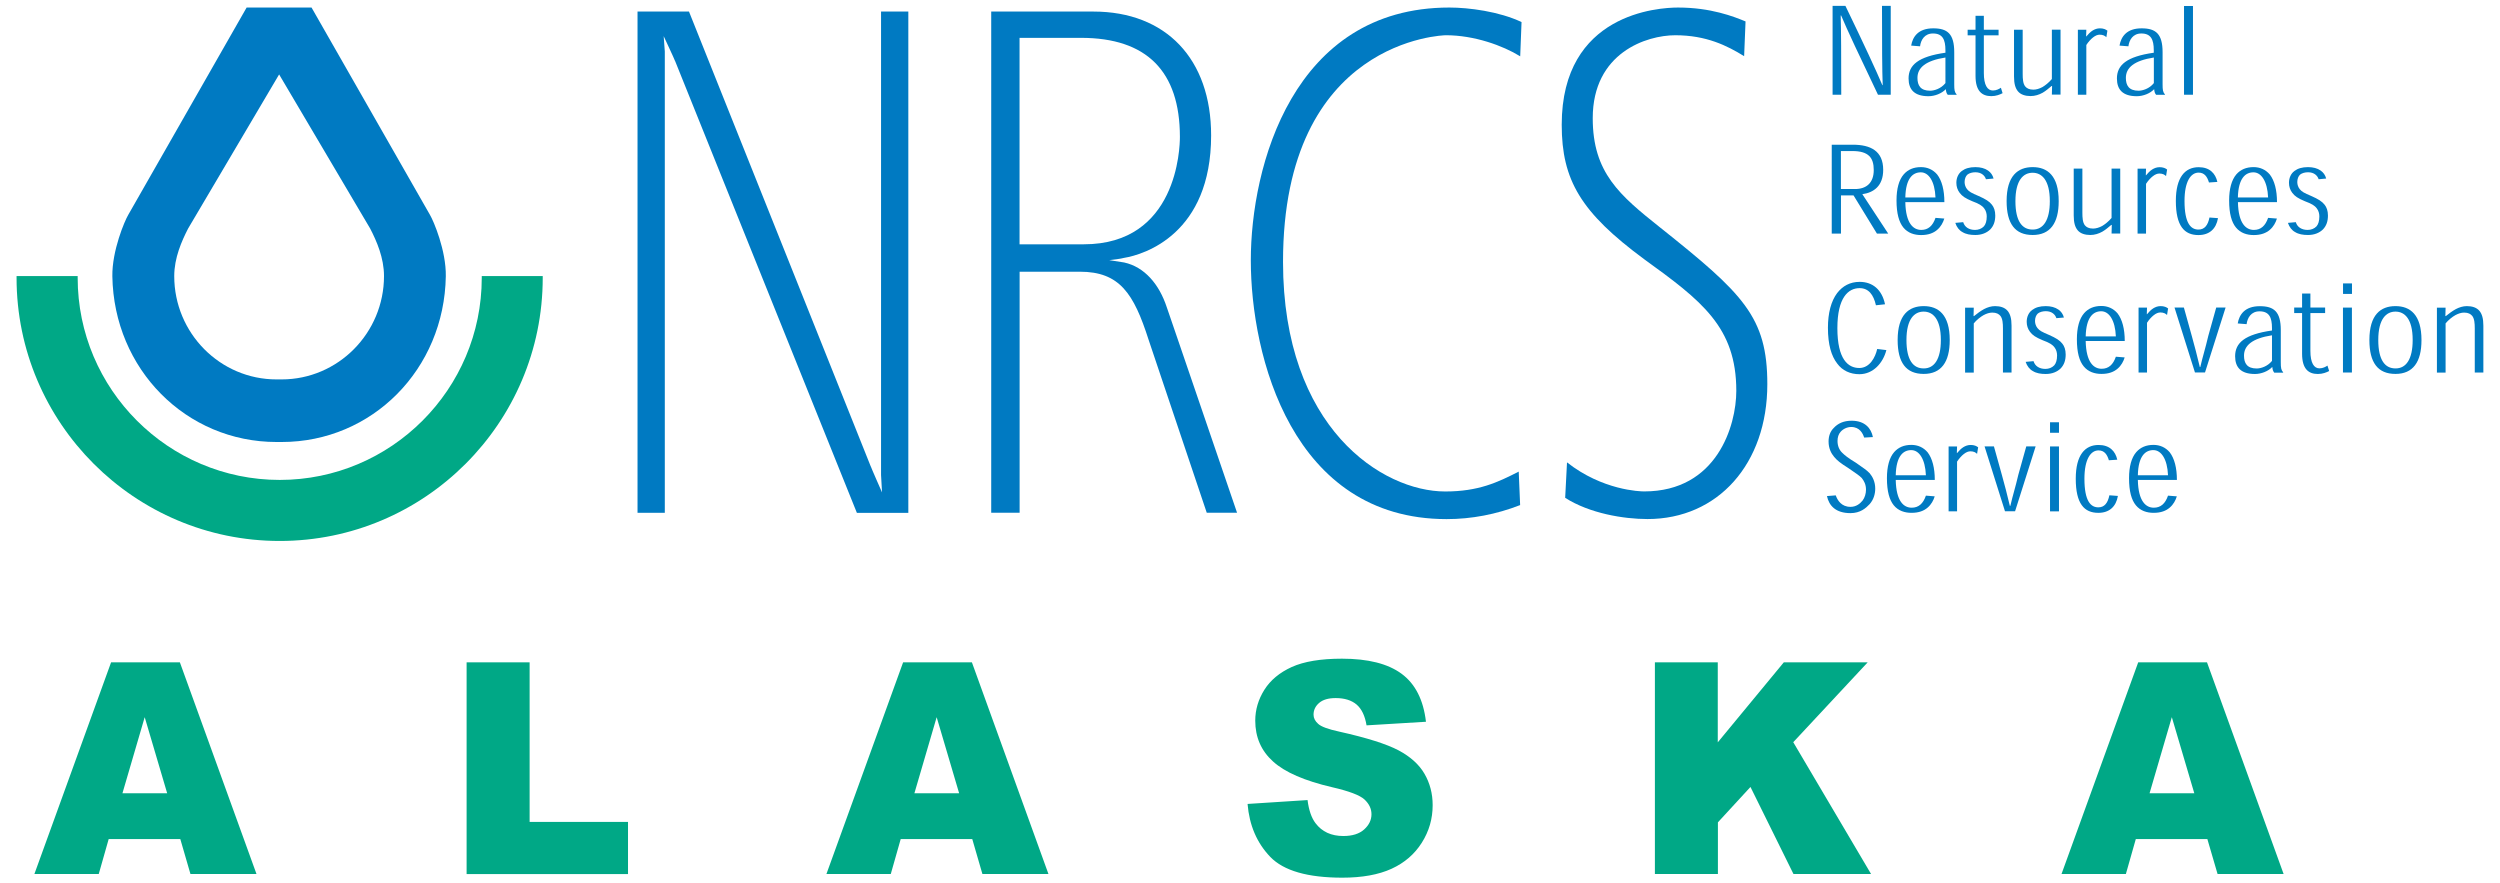 <?xml version="1.0" encoding="utf-8"?>
<!-- Generator: Adobe Illustrator 21.0.0, SVG Export Plug-In . SVG Version: 6.00 Build 0)  -->
<svg version="1.1" id="Layer_1" xmlns="http://www.w3.org/2000/svg" xmlns:xlink="http://www.w3.org/1999/xlink" x="0px" y="0px"
	 viewBox="0 0 354.69 125.34" style="enable-background:new 0 0 354.69 125.34;" xml:space="preserve">
<g>
	<path style="fill:#00A886;" d="M76.75,39.17c0,0,0.13,0,0.25,0c0,0.13,0,0.25,0,0.25C77,60,60.26,76.75,39.68,76.75
		S2.35,60,2.35,39.42c0,0,0-0.13,0-0.25c0.45,0,8.22,0,8.67,0c0,0.13,0,0.25,0,0.25c0,15.8,12.86,28.67,28.67,28.67
		c15.8,0,28.66-12.86,28.66-28.67c0,0,0-0.13,0-0.25C68.8,39.17,76.75,39.17,76.75,39.17z"/>
	<path style="fill:#007AC2;" d="M39.24,62.71l0.36,0c-0.01,0,0.08,0,0.08,0l0.28,0c12.85,0,23.08-10.33,23.29-23.52
		c0.06-3.63-1.73-7.84-2.25-8.71L44.2,1.07h-9.21l-16.8,29.42c-0.51,0.86-2.3,5.06-2.25,8.7C16.15,52.37,26.39,62.71,39.24,62.71z
		 M24.72,39.17c0-2.58,1.05-4.96,1.97-6.75c0.02-0.03,12.13-20.54,12.91-21.86c0.78,1.32,12.92,21.87,12.92,21.87
		c0.91,1.76,1.96,4.15,1.96,6.73c0,8.09-6.52,14.67-14.53,14.67h-0.26c-0.02,0-0.09,0-0.09,0h-0.07c-0.02,0-0.28,0-0.28,0
		C31.23,53.84,24.72,47.26,24.72,39.17z"/>
	<g>
		<path style="fill:#007AC2;" d="M128.87,1.64v71.12h-7.3L95.77,8.63c0,0,0,0.01,0,0.02c-0.05-0.19-1.61-3.52-1.61-3.52l0.16,2.18
			v65.44h-3.87V1.64h7.3l25.79,64.54c0,0,0-0.01,0-0.02c0.05,0.2,1.6,3.7,1.6,3.7L125,67.39V1.64H128.87z"/>
		<path style="fill:#007AC2;" d="M144.65,5.37v29.29h9.12c13.25,0,13.63-13.67,13.63-15.23c0-9.33-4.72-14.06-14.02-14.06H144.65z
			 M155.12,1.64c10.31,0,16.71,6.73,16.71,17.57c0,13.96-9.46,16.91-12.37,17.38c0,0-0.42,0.14-2.08,0.32l0,0l2.11,0.33
			c2.88,0.63,4.97,3.07,6.05,6.36c-0.01-0.06,9.97,29.15,9.97,29.15h-4.3l-8.26-24.57c-2.09-6.52-4.09-9.63-9.74-9.63h-8.55v34.2
			h-4.03V1.64H155.12z"/>
		<path style="fill:#007AC2;" d="M177.46,36.94c0-13.26,5.93-35.87,28.17-35.87c2.75,0,7.05,0.55,10.24,2.06
			c-0.01,0.39-0.16,4.01-0.19,4.86c-2.48-1.53-6.53-2.99-10.54-2.99c-0.23,0-23.11,0.53-23.11,32.15
			c0,23.61,14.12,32.58,23.01,32.58c4.72,0,7.44-1.29,10.43-2.82c0.03,0.79,0.18,4.35,0.2,4.75c-3.39,1.32-6.9,1.99-10.44,1.99
			C183.31,73.64,177.46,50.51,177.46,36.94z"/>
		<path style="fill:#007AC2;" d="M246.34,55.45c0-9.05-4.92-12.78-13.08-18.68c-8.96-6.62-11.69-11.2-11.69-19.07
			c0-15.83,13.76-16.63,16.51-16.63c4.65,0,7.9,1.28,9.57,1.97c-0.02,0.42-0.19,4.77-0.2,4.93c-2.41-1.49-5.36-2.97-9.77-2.97
			c-4.05,0-11.71,2.46-11.71,11.77c0,7.73,3.81,10.93,9.58,15.52c11.79,9.39,15.19,12.68,15.19,22.22c0,11.27-6.99,19.13-17,19.13
			c-3.39,0-8.21-0.8-11.68-3.01c0.02-0.34,0.22-4.25,0.26-5.03c5.05,3.97,10.35,4.12,10.95,4.12
			C243.6,69.72,246.34,60.38,246.34,55.45z"/>
	</g>
	<g>
		<path style="fill:#007AC2;" d="M267.11,12.08c-0.08-1.96-0.1-5.77-0.1-11.25h1.24v12.61h-1.81c-2.65-5.55-4.43-9.33-5.23-11.25
			h-0.06c0.06,1.93,0.08,5.73,0.08,11.25H260V0.83h1.82c2.65,5.48,4.42,9.3,5.24,11.25H267.11z"/>
		<path style="fill:#007AC2;" d="M276.33,13.44c-0.18-0.21-0.24-0.48-0.26-0.77h-0.03c-0.54,0.58-1.53,0.98-2.43,0.98
			c-2,0-2.83-0.94-2.83-2.52c0-1.88,1.34-3.1,5.23-3.65V7.13c0-1.53-0.41-2.38-1.77-2.38c-1.19,0-1.72,0.92-1.83,1.82l-1.26-0.1
			c0.21-1.25,1-2.45,3.13-2.45c2.02,0,2.98,0.78,2.98,3.4v4.56c0,0.78,0.05,1.12,0.33,1.39v0.08H276.33z M276.01,8.16
			c-2.82,0.44-3.97,1.45-3.97,2.89c0,1.08,0.44,1.82,1.8,1.82c0.57,0,1.53-0.28,2.17-1.08V8.16z"/>
		<path style="fill:#007AC2;" d="M280.27,2.24h1.19v1.98h2.09v0.79h-2.09v5.35c0,1.72,0.51,2.48,1.28,2.48c0.5,0,0.9-0.23,1.14-0.39
			l0.24,0.77c-0.36,0.19-0.92,0.42-1.6,0.42c-1.34,0-2.24-0.74-2.24-2.87V5.01h-1.12V4.22h1.12V2.24z"/>
		<path style="fill:#007AC2;" d="M286.97,4.22v6.24c0,0.73,0.04,1.39,0.35,1.79c0.21,0.26,0.56,0.47,1.16,0.47
			c0.4,0,0.86-0.13,1.3-0.37c0.4-0.24,0.89-0.62,1.33-1.14v-7h1.23v9.21h-1.23l0.03-1.22h-0.07c-0.42,0.35-0.82,0.7-1.27,0.96
			c-0.52,0.29-1.1,0.47-1.71,0.47c-0.74,0-1.4-0.2-1.79-0.67c-0.37-0.45-0.56-1.08-0.56-2.11V4.22H286.97z"/>
		<path style="fill:#007AC2;" d="M296.01,5.16c0.27-0.32,0.54-0.61,0.87-0.82c0.31-0.19,0.64-0.32,1.05-0.32
			c0.23,0,0.44,0.03,0.64,0.1c0.16,0.06,0.28,0.13,0.42,0.23l-0.15,0.93c-0.11-0.11-0.23-0.19-0.36-0.25
			c-0.18-0.07-0.35-0.11-0.58-0.11c-0.3,0-0.61,0.12-0.96,0.4c-0.32,0.25-0.65,0.62-0.94,1.06v7.06h-1.2V4.22h1.2l-0.03,0.94H296.01
			z"/>
		<path style="fill:#007AC2;" d="M305.89,13.44c-0.18-0.21-0.24-0.48-0.26-0.77h-0.03c-0.54,0.58-1.53,0.98-2.44,0.98
			c-2,0-2.82-0.94-2.82-2.52c0-1.88,1.34-3.1,5.23-3.65V7.13c0-1.53-0.41-2.38-1.77-2.38c-1.19,0-1.72,0.92-1.83,1.82l-1.26-0.1
			c0.21-1.25,1-2.45,3.13-2.45c2.02,0,2.98,0.78,2.98,3.4v4.56c0,0.78,0.05,1.12,0.33,1.39v0.08H305.89z M305.58,8.16
			c-2.82,0.44-3.97,1.45-3.97,2.89c0,1.08,0.44,1.82,1.8,1.82c0.57,0,1.53-0.28,2.17-1.08V8.16z"/>
		<path style="fill:#007AC2;" d="M309.86,13.44V0.85h1.27v12.59H309.86z"/>
		<path style="fill:#007AC2;" d="M267.89,33.14h-1.6l-3.32-5.42h-1.78v5.42h-1.31V20.53h2.97c2.54,0,4.33,0.88,4.33,3.57
			c0,2.29-1.36,3.23-2.96,3.45L267.89,33.14z M263.17,26.82c1.68,0,2.67-0.92,2.67-2.7c0-1.75-0.74-2.69-3.03-2.69h-1.63v5.38
			H263.17z"/>
		<path style="fill:#007AC2;" d="M270.32,28.69c0.06,3.04,1.15,3.93,2.26,3.93c0.98,0,1.63-0.57,2.02-1.71l1.25,0.1
			c-0.17,0.56-0.48,1.15-1.01,1.6c-0.52,0.45-1.24,0.74-2.28,0.74c-0.97,0-1.88-0.29-2.52-1.07c-0.61-0.75-0.97-1.97-0.97-3.84
			c0-1.65,0.34-2.92,1.03-3.71c0.6-0.68,1.41-1.02,2.43-1.02c0.92,0,1.71,0.35,2.31,1.05c0.67,0.87,1.02,2.22,1.02,3.92H270.32z
			 M274.6,28.02c-0.1-2.32-0.97-3.57-2.08-3.57c-1.12,0-2.14,0.81-2.2,3.57H274.6z"/>
		<path style="fill:#007AC2;" d="M281.76,25.43c-0.16-0.51-0.64-0.99-1.5-0.99c-0.43,0-0.85,0.11-1.13,0.33
			c-0.25,0.23-0.4,0.61-0.4,1.07c0,0.35,0.13,0.74,0.36,1.01c0.29,0.35,0.59,0.52,1.63,0.96c1,0.44,1.52,0.77,1.88,1.23
			c0.29,0.35,0.48,0.86,0.48,1.54c0,0.82-0.22,1.46-0.71,1.97c-0.49,0.48-1.21,0.79-2.12,0.79c-0.69,0-1.32-0.1-1.82-0.41
			c-0.46-0.24-0.83-0.71-1.02-1.31l1.12-0.1c0.21,0.71,0.84,1.1,1.68,1.1c0.47,0,0.93-0.16,1.26-0.51c0.25-0.29,0.4-0.74,0.4-1.41
			c0-0.39-0.11-0.81-0.36-1.13c-0.3-0.41-0.75-0.67-1.69-1.02c-0.98-0.41-1.43-0.71-1.79-1.19c-0.31-0.4-0.47-0.9-0.47-1.42
			c0-0.72,0.29-1.32,0.77-1.68c0.48-0.36,1.09-0.55,1.93-0.55c0.72,0,1.33,0.16,1.8,0.49c0.38,0.27,0.65,0.63,0.78,1.13
			L281.76,25.43z"/>
		<path style="fill:#007AC2;" d="M292.08,28.55c0,3.11-1.21,4.79-3.69,4.79c-2.5,0-3.7-1.59-3.7-4.81c0-3.59,1.6-4.82,3.7-4.82
			c2.09,0,3.69,1.22,3.69,4.82V28.55z M288.4,32.57c1.48,0,2.42-1.29,2.42-4.03c0-3.02-1.15-4.03-2.44-4.03
			c-1.3,0-2.44,1.02-2.44,4.03c0,2.88,0.97,4.03,2.44,4.03H288.4z"/>
		<path style="fill:#007AC2;" d="M295.44,23.93v6.24c0,0.73,0.04,1.39,0.35,1.79c0.21,0.26,0.56,0.47,1.16,0.47
			c0.4,0,0.86-0.13,1.3-0.37c0.4-0.24,0.89-0.62,1.33-1.14v-7h1.23v9.21h-1.23l0.03-1.22h-0.07c-0.42,0.35-0.82,0.7-1.27,0.96
			c-0.52,0.29-1.1,0.47-1.71,0.47c-0.74,0-1.4-0.2-1.79-0.67c-0.37-0.45-0.56-1.08-0.56-2.11v-6.64H295.44z"/>
		<path style="fill:#007AC2;" d="M304.48,24.86c0.27-0.32,0.54-0.61,0.87-0.82c0.31-0.19,0.64-0.32,1.05-0.32
			c0.23,0,0.44,0.03,0.64,0.1c0.16,0.06,0.29,0.13,0.42,0.23l-0.15,0.93c-0.11-0.11-0.23-0.18-0.36-0.25
			c-0.18-0.07-0.35-0.11-0.58-0.11c-0.3,0-0.61,0.12-0.96,0.4c-0.32,0.25-0.65,0.62-0.94,1.06v7.06h-1.2v-9.21h1.2l-0.03,0.94
			H304.48z"/>
		<path style="fill:#007AC2;" d="M313.4,25.89c-0.24-0.8-0.63-1.4-1.47-1.4c-1.1,0-2,1.23-2,4.02c0,3.21,0.91,4.06,1.98,4.06
			c0.87,0,1.34-0.62,1.56-1.71l1.21,0.09c-0.26,1.52-1.22,2.4-2.78,2.4c-1.99,0-3.2-1.28-3.2-4.84c0-3.38,1.32-4.79,3.24-4.79
			c1.56,0,2.38,0.88,2.65,2.09L313.4,25.89z"/>
		<path style="fill:#007AC2;" d="M317.51,28.69c0.06,3.04,1.15,3.93,2.26,3.93c0.98,0,1.63-0.57,2.02-1.71l1.25,0.1
			c-0.17,0.56-0.48,1.15-1.01,1.6c-0.52,0.45-1.24,0.74-2.28,0.74c-0.97,0-1.88-0.29-2.52-1.07c-0.62-0.75-0.97-1.97-0.97-3.84
			c0-1.65,0.35-2.92,1.03-3.71c0.6-0.68,1.41-1.02,2.43-1.02c0.92,0,1.71,0.35,2.31,1.05c0.67,0.87,1.02,2.22,1.02,3.92H317.51z
			 M321.79,28.02c-0.1-2.32-0.97-3.57-2.08-3.57c-1.12,0-2.14,0.81-2.21,3.57H321.79z"/>
		<path style="fill:#007AC2;" d="M328.96,25.43c-0.16-0.51-0.64-0.99-1.5-0.99c-0.43,0-0.85,0.11-1.13,0.33
			c-0.25,0.23-0.4,0.61-0.4,1.07c0,0.35,0.13,0.74,0.36,1.01c0.29,0.35,0.59,0.52,1.63,0.96c1,0.44,1.52,0.77,1.88,1.23
			c0.29,0.35,0.48,0.86,0.48,1.54c0,0.82-0.22,1.46-0.71,1.97c-0.49,0.48-1.21,0.79-2.12,0.79c-0.69,0-1.32-0.1-1.82-0.41
			c-0.46-0.24-0.83-0.71-1.03-1.31l1.12-0.1c0.21,0.71,0.84,1.1,1.68,1.1c0.47,0,0.93-0.16,1.26-0.51c0.25-0.29,0.4-0.74,0.4-1.41
			c0-0.39-0.11-0.81-0.36-1.13c-0.3-0.41-0.75-0.67-1.69-1.02c-0.98-0.41-1.43-0.71-1.79-1.19c-0.31-0.4-0.47-0.9-0.47-1.42
			c0-0.72,0.29-1.32,0.77-1.68c0.48-0.36,1.09-0.55,1.93-0.55c0.72,0,1.33,0.16,1.8,0.49c0.38,0.27,0.65,0.63,0.78,1.13
			L328.96,25.43z"/>
		<path style="fill:#007AC2;" d="M267.63,49.67c-0.47,1.83-1.87,3.42-3.83,3.42c-1.29,0-2.42-0.51-3.15-1.52
			c-0.82-1.05-1.31-2.67-1.31-5.06c0-2.12,0.46-3.8,1.3-4.92c0.79-1.03,1.86-1.6,3.2-1.6c1.83,0,3.16,1.09,3.6,3.18l-1.29,0.14
			c-0.34-1.5-1.04-2.43-2.32-2.43c-1.59,0-3.15,1.31-3.15,5.68c0,4.43,1.52,5.65,3.11,5.65c1.47,0,2.27-1.49,2.54-2.7L267.63,49.67z
			"/>
		<path style="fill:#007AC2;" d="M276.62,48.26c0,3.11-1.21,4.79-3.69,4.79c-2.5,0-3.7-1.59-3.7-4.81c0-3.59,1.6-4.81,3.7-4.81
			c2.09,0,3.69,1.22,3.69,4.81V48.26z M272.94,52.27c1.48,0,2.42-1.29,2.42-4.03c0-3.02-1.15-4.03-2.44-4.03
			c-1.3,0-2.44,1.02-2.44,4.03c0,2.88,0.97,4.03,2.44,4.03H272.94z"/>
		<path style="fill:#007AC2;" d="M284.17,52.85v-6.26c0-0.72-0.05-1.36-0.35-1.76c-0.23-0.28-0.56-0.48-1.16-0.48
			c-0.4,0-0.81,0.13-1.24,0.36c-0.43,0.24-1,0.69-1.39,1.17v6.98h-1.23v-9.21h1.23l-0.03,1.19h0.07c0.45-0.37,0.93-0.72,1.42-0.99
			c0.48-0.25,1.01-0.42,1.56-0.42c0.75,0,1.38,0.2,1.78,0.67c0.37,0.45,0.56,1.08,0.56,2.11v6.64H284.17z"/>
		<path style="fill:#007AC2;" d="M291.75,45.14c-0.16-0.51-0.64-0.99-1.5-0.99c-0.43,0-0.85,0.11-1.13,0.33
			c-0.25,0.23-0.4,0.61-0.4,1.07c0,0.35,0.13,0.74,0.36,1.01c0.29,0.35,0.59,0.52,1.63,0.96c1,0.44,1.52,0.77,1.88,1.23
			c0.29,0.35,0.48,0.86,0.48,1.55c0,0.82-0.22,1.46-0.71,1.97c-0.49,0.48-1.21,0.79-2.12,0.79c-0.69,0-1.32-0.1-1.82-0.41
			c-0.46-0.24-0.83-0.71-1.03-1.31l1.12-0.1c0.21,0.71,0.84,1.1,1.68,1.1c0.47,0,0.93-0.16,1.26-0.51c0.25-0.29,0.4-0.74,0.4-1.41
			c0-0.39-0.11-0.81-0.36-1.13c-0.3-0.41-0.75-0.67-1.69-1.02c-0.98-0.41-1.43-0.71-1.79-1.19c-0.31-0.4-0.47-0.9-0.47-1.42
			c0-0.72,0.29-1.32,0.77-1.68c0.48-0.36,1.09-0.55,1.93-0.55c0.72,0,1.32,0.16,1.8,0.49c0.38,0.27,0.65,0.63,0.78,1.13
			L291.75,45.14z"/>
		<path style="fill:#007AC2;" d="M295.91,48.39c0.06,3.04,1.15,3.93,2.26,3.93c0.98,0,1.63-0.57,2.02-1.71l1.25,0.1
			c-0.17,0.56-0.48,1.15-1.01,1.6c-0.52,0.45-1.24,0.74-2.28,0.74c-0.97,0-1.88-0.29-2.52-1.07c-0.62-0.75-0.97-1.97-0.97-3.84
			c0-1.65,0.34-2.92,1.03-3.71c0.6-0.68,1.41-1.02,2.43-1.02c0.92,0,1.71,0.35,2.31,1.05c0.67,0.87,1.02,2.22,1.02,3.92H295.91z
			 M300.19,47.73c-0.1-2.32-0.97-3.57-2.08-3.57c-1.11,0-2.14,0.81-2.2,3.57H300.19z"/>
		<path style="fill:#007AC2;" d="M304.62,44.57c0.27-0.32,0.54-0.61,0.87-0.82c0.31-0.19,0.64-0.32,1.05-0.32
			c0.23,0,0.44,0.03,0.64,0.1c0.16,0.06,0.29,0.13,0.42,0.23l-0.15,0.93c-0.11-0.11-0.23-0.19-0.36-0.25
			c-0.18-0.07-0.35-0.11-0.58-0.11c-0.3,0-0.61,0.12-0.96,0.4c-0.32,0.25-0.65,0.62-0.94,1.06v7.06h-1.2v-9.21h1.2l-0.03,0.94
			H304.62z"/>
		<path style="fill:#007AC2;" d="M312.17,52.07c0.37-1.6,0.72-2.63,1.13-4.4l1.13-4.04h1.33l-2.92,9.21h-1.43l-2.9-9.21h1.33
			l1.13,4.06c0.38,1.37,0.76,2.8,1.13,4.38H312.17z"/>
		<path style="fill:#007AC2;" d="M322.65,52.85c-0.18-0.21-0.24-0.48-0.26-0.77h-0.03c-0.54,0.58-1.53,0.98-2.43,0.98
			c-2,0-2.82-0.94-2.82-2.52c0-1.88,1.34-3.1,5.23-3.65v-0.34c0-1.53-0.41-2.38-1.77-2.38c-1.19,0-1.72,0.92-1.83,1.82l-1.26-0.1
			c0.21-1.25,1-2.45,3.13-2.45c2.02,0,2.98,0.78,2.98,3.4v4.56c0,0.78,0.05,1.12,0.33,1.39v0.08H322.65z M322.34,47.57
			c-2.82,0.44-3.97,1.45-3.97,2.89c0,1.08,0.44,1.82,1.8,1.82c0.57,0,1.53-0.28,2.17-1.08V47.57z"/>
		<path style="fill:#007AC2;" d="M326.6,41.65h1.19v1.98h2.09v0.79h-2.09v5.36c0,1.72,0.51,2.48,1.28,2.48c0.5,0,0.9-0.23,1.14-0.39
			l0.24,0.77c-0.36,0.19-0.92,0.42-1.6,0.42c-1.35,0-2.24-0.74-2.24-2.87v-5.77h-1.12v-0.79h1.12V41.65z"/>
		<path style="fill:#007AC2;" d="M332.42,41.7v-1.49h1.27v1.49H332.42z M333.68,52.85h-1.27v-9.21h1.27V52.85z"/>
		<path style="fill:#007AC2;" d="M343.55,48.26c0,3.11-1.21,4.79-3.69,4.79c-2.5,0-3.7-1.59-3.7-4.81c0-3.59,1.6-4.81,3.7-4.81
			c2.09,0,3.69,1.22,3.69,4.81V48.26z M339.88,52.27c1.48,0,2.42-1.29,2.42-4.03c0-3.02-1.15-4.03-2.44-4.03
			c-1.3,0-2.44,1.02-2.44,4.03c0,2.88,0.97,4.03,2.44,4.03H339.88z"/>
		<path style="fill:#007AC2;" d="M351.11,52.85v-6.26c0-0.72-0.05-1.36-0.35-1.76c-0.23-0.28-0.56-0.48-1.16-0.48
			c-0.4,0-0.81,0.13-1.24,0.36c-0.43,0.24-1,0.69-1.39,1.17v6.98h-1.23v-9.21h1.23l-0.03,1.19h0.07c0.45-0.37,0.93-0.72,1.42-0.99
			c0.48-0.25,1.01-0.42,1.56-0.42c0.75,0,1.38,0.2,1.78,0.67c0.37,0.45,0.56,1.08,0.56,2.11v6.64H351.11z"/>
		<path style="fill:#007AC2;" d="M264.48,62.08c-0.19-0.59-0.64-1.5-1.83-1.5c-0.62,0-1.18,0.3-1.51,0.68
			c-0.3,0.33-0.44,0.79-0.44,1.31c0,0.67,0.24,1.26,0.65,1.65c0.4,0.4,0.85,0.76,1.94,1.42c1.04,0.72,1.57,1.08,1.97,1.5
			c0.42,0.51,0.79,1.21,0.79,2.19c0,0.79-0.25,1.58-0.79,2.19c-0.53,0.57-1.33,1.28-2.72,1.28c-2.1,0-3.04-1.05-3.34-2.42l1.25-0.1
			c0.25,0.72,0.82,1.63,2.09,1.63c0.82,0,1.36-0.46,1.72-0.9c0.31-0.41,0.48-0.98,0.48-1.54c0-0.74-0.28-1.25-0.61-1.66
			c-0.33-0.33-0.73-0.61-1.88-1.39c-1.17-0.73-1.64-1.13-2.03-1.6c-0.42-0.5-0.79-1.21-0.79-2.18c0-0.74,0.22-1.44,0.76-1.95
			c0.55-0.59,1.34-1,2.51-1c1.9,0,2.78,1.09,3.02,2.32L264.48,62.08z"/>
		<path style="fill:#007AC2;" d="M268.96,68.1c0.06,3.04,1.15,3.93,2.26,3.93c0.98,0,1.63-0.57,2.02-1.71l1.25,0.1
			c-0.17,0.56-0.48,1.15-1.01,1.6c-0.52,0.45-1.24,0.74-2.28,0.74c-0.97,0-1.88-0.29-2.52-1.07c-0.61-0.75-0.97-1.97-0.97-3.84
			c0-1.65,0.34-2.92,1.03-3.71c0.6-0.68,1.41-1.02,2.43-1.02c0.92,0,1.71,0.35,2.31,1.05c0.67,0.87,1.02,2.22,1.02,3.92H268.96z
			 M273.24,67.43c-0.1-2.32-0.97-3.57-2.08-3.57c-1.12,0-2.14,0.81-2.2,3.57H273.24z"/>
		<path style="fill:#007AC2;" d="M277.67,64.27c0.27-0.32,0.54-0.61,0.87-0.82c0.31-0.19,0.64-0.32,1.05-0.32
			c0.23,0,0.44,0.03,0.64,0.1c0.16,0.06,0.28,0.13,0.42,0.23l-0.15,0.93c-0.11-0.11-0.23-0.18-0.36-0.25
			c-0.18-0.07-0.35-0.11-0.58-0.11c-0.3,0-0.61,0.12-0.96,0.4c-0.32,0.25-0.65,0.63-0.94,1.06v7.06h-1.2v-9.21h1.2l-0.03,0.94
			H277.67z"/>
		<path style="fill:#007AC2;" d="M285.22,71.77c0.37-1.6,0.72-2.63,1.13-4.4l1.13-4.04h1.33l-2.92,9.21h-1.43l-2.9-9.21h1.33
			l1.13,4.06c0.38,1.37,0.76,2.8,1.13,4.38H285.22z"/>
		<path style="fill:#007AC2;" d="M290.85,61.4v-1.49h1.27v1.49H290.85z M292.12,72.55h-1.27v-9.21h1.27V72.55z"/>
		<path style="fill:#007AC2;" d="M299.2,65.3c-0.24-0.8-0.63-1.4-1.47-1.4c-1.1,0-2,1.23-2,4.02c0,3.21,0.91,4.06,1.98,4.06
			c0.86,0,1.34-0.62,1.56-1.71l1.21,0.09c-0.26,1.52-1.22,2.4-2.78,2.4c-1.99,0-3.2-1.28-3.2-4.84c0-3.38,1.32-4.79,3.24-4.79
			c1.56,0,2.38,0.88,2.65,2.09L299.2,65.3z"/>
		<path style="fill:#007AC2;" d="M303.31,68.1c0.06,3.04,1.15,3.93,2.26,3.93c0.98,0,1.63-0.57,2.02-1.71l1.25,0.1
			c-0.17,0.56-0.48,1.15-1.01,1.6c-0.52,0.45-1.24,0.74-2.28,0.74c-0.97,0-1.88-0.29-2.52-1.07c-0.62-0.75-0.97-1.97-0.97-3.84
			c0-1.65,0.34-2.92,1.03-3.71c0.6-0.68,1.41-1.02,2.43-1.02c0.92,0,1.71,0.35,2.31,1.05c0.67,0.87,1.02,2.22,1.02,3.92H303.31z
			 M307.59,67.43c-0.1-2.32-0.97-3.57-2.08-3.57c-1.12,0-2.14,0.81-2.2,3.57H307.59z"/>
	</g>
	<path style="fill:#00A886;" d="M25.58,119.04H15.42L14.01,124H4.88l10.88-30.03h9.76L36.39,124h-9.37L25.58,119.04z M23.72,112.55
		l-3.19-10.8l-3.16,10.8H23.72z"/>
	<path style="fill:#00A886;" d="M66.2,93.97h8.94v22.64H89.1v7.4H66.2V93.97z"/>
	<path style="fill:#00A886;" d="M137.94,119.04h-10.15l-1.41,4.96h-9.13l10.88-30.03h9.76L148.75,124h-9.37L137.94,119.04z
		 M136.08,112.55l-3.19-10.8l-3.16,10.8H136.08z"/>
	<path style="fill:#00A886;" d="M177,114.06l8.51-0.55c0.18,1.43,0.56,2.53,1.13,3.28c0.92,1.22,2.24,1.82,3.95,1.82
		c1.28,0,2.26-0.31,2.95-0.93c0.69-0.62,1.04-1.34,1.04-2.16c0-0.78-0.33-1.47-0.99-2.09c-0.66-0.61-2.19-1.19-4.58-1.74
		c-3.92-0.91-6.72-2.13-8.39-3.65c-1.69-1.52-2.53-3.45-2.53-5.8c0-1.54,0.43-3,1.29-4.37c0.86-1.37,2.16-2.45,3.89-3.24
		c1.73-0.78,4.1-1.18,7.12-1.18c3.7,0,6.52,0.71,8.46,2.14c1.94,1.43,3.1,3.7,3.46,6.81l-8.43,0.51c-0.22-1.35-0.69-2.33-1.41-2.95
		c-0.72-0.61-1.71-0.92-2.97-0.92c-1.04,0-1.82,0.23-2.35,0.69c-0.53,0.46-0.79,1.01-0.79,1.67c0,0.48,0.22,0.91,0.65,1.29
		c0.42,0.4,1.42,0.77,3,1.11c3.91,0.87,6.71,1.76,8.4,2.65c1.69,0.9,2.92,2,3.69,3.33c0.77,1.33,1.16,2.81,1.16,4.45
		c0,1.93-0.51,3.7-1.54,5.33c-1.03,1.63-2.46,2.86-4.3,3.7c-1.84,0.84-4.17,1.26-6.97,1.26c-4.92,0-8.33-0.98-10.23-2.95
		C178.32,119.59,177.25,117.09,177,114.06z"/>
	<path style="fill:#00A886;" d="M234.77,93.97h8.94v11.35l9.37-11.35h11.9l-10.56,11.33l11.04,18.7h-11.01l-6.1-12.35l-4.62,5.02
		V124h-8.94V93.97z"/>
	<path style="fill:#00A886;" d="M313.17,119.04h-10.15l-1.41,4.96h-9.13l10.88-30.03h9.76L323.99,124h-9.37L313.17,119.04z
		 M311.32,112.55l-3.19-10.8l-3.16,10.8H311.32z"/>
</g>
</svg>
